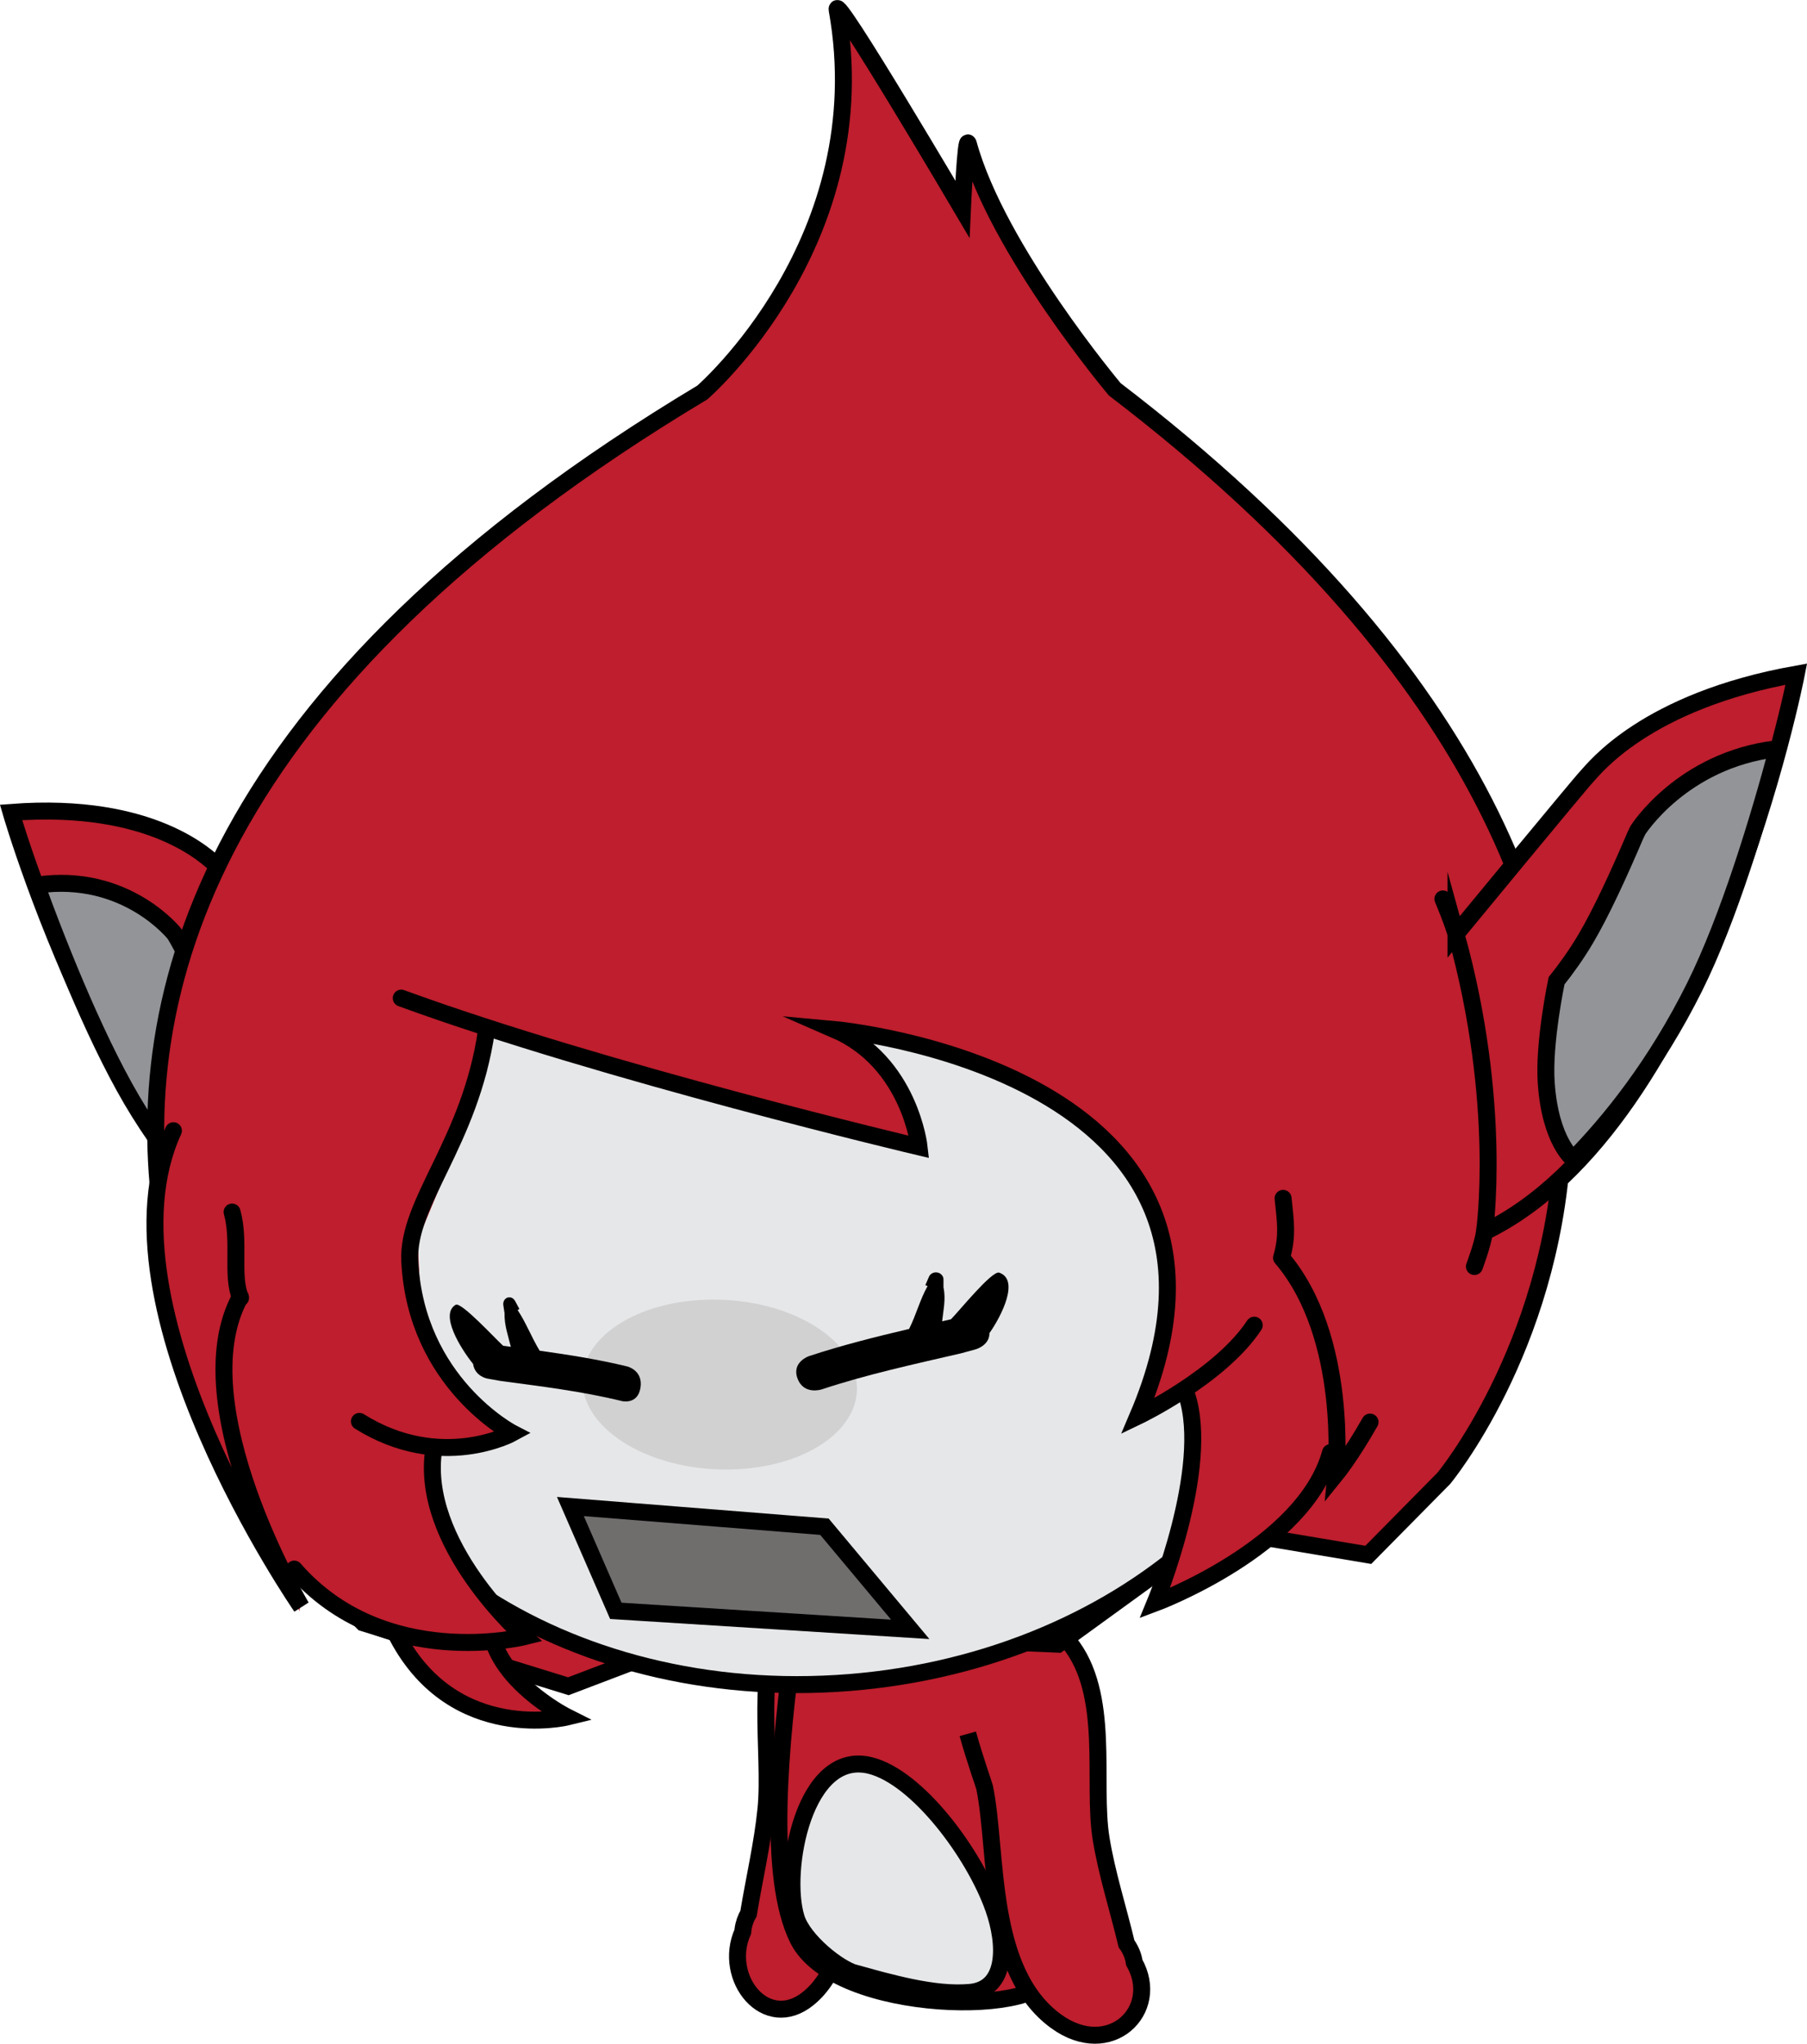 <svg version="1.1" xmlns="http://www.w3.org/2000/svg" xmlns:xlink="http://www.w3.org/1999/xlink" width="127.856" height="144.612" viewBox="0,0,127.856,144.612"><g transform="translate(-177.952,-96.898)"><g stroke-miterlimit="10"><path d="M239.612,218.275c-0.394,1.963 -0.833,3.578 -0.856,3.742c-0.622,4.594 0.28,13.111 -3.599,16.278c-3.01,2.457 -6.11,-1.456 -4.65,-4.71c0.005,-0.055 0.011,-0.11 0.018,-0.165c0.057,-0.415 0.194,-0.797 0.388,-1.124c0.401,-2.43 0.988,-4.93 1.235,-7.384c0.403,-3.995 -0.907,-10.408 1.424,-13.862c1.561,-2.313 5.253,-2.808 6.256,-0.269" fill="#be1e2d" stroke="#000000" stroke-width="1.2" stroke-linecap="butt"/><path d="M248.785,212.443c5.136,4.085 3.118,11.531 3.508,23.925c0.103,3.28 -15.216,3.113 -17.883,-2.261c-2.165,-4.362 -1.311,-13.639 -0.252,-21.392c0.413,-3.026 12.478,-1.98 14.627,-0.272z" fill="#be1e2d" stroke="#000000" stroke-width="1.2" stroke-linecap="butt"/><path d="M245.876,212.131c1.136,-2.405 5.697,-1.506 7.705,0.959c2.999,3.681 1.632,9.892 2.279,13.896c0.397,2.459 1.215,5.002 1.8,7.454c0.252,0.346 0.435,0.739 0.52,1.157c0.011,0.056 0.021,0.111 0.029,0.165c1.92,3.386 -1.745,6.921 -5.541,4.153c-4.892,-3.567 -4.107,-11.909 -5.046,-16.53c-0.034,-0.165 -0.635,-1.815 -1.195,-3.804" fill="#be1e2d" stroke="#000000" stroke-width="1.2" stroke-linecap="butt"/><path d="M238.489,236.53c-1.218,-0.324 -3.699,-2.322 -4.199,-3.923c-1.04,-3.336 0.578,-11.954 5.247,-10.781c3.341,0.839 7.362,6.246 8.723,10.132c0.895,2.557 0.947,5.68 -1.672,5.919c-2.572,0.234 -5.702,-0.708 -8.1,-1.346z" fill="#e6e7e8" stroke="#000000" stroke-width="1.2" stroke-linecap="butt"/><g stroke-linecap="round"><g stroke="#000000" stroke-width="1.2"><path d="M203.41,189.762c-15.557,-3.889 -24.677,-35.378 -24.677,-35.378c10.125,-0.772 13.993,3.302 14.501,3.701c0.508,0.4 9.784,9.224 9.784,9.224c-1.804,13.341 0.392,22.453 0.392,22.453zM203.61,164.486c0,0 -0.5,2.006 -0.63,3.105M203.41,189.762c0.22,0.917 0.924,2.362 0.924,2.362" fill="#be1e2d"/><path d="M197.149,186.108c-2.833,-2.179 -6.24,-5.527 -9.358,-10.522c-2.78,-4.454 -5.52,-11.3 -7.242,-16.004l0.068,-0.063c6.273,-0.885 9.689,3.465 9.689,3.465l0.207,0.344c1.365,2.531 2.836,5.077 4.05,6.718c0.716,0.97 1.49,1.825 2.215,2.541c0,0 1.331,4.324 1.453,7.317c0.186,4.428 -1.201,6.129 -1.201,6.129z" fill="#929497"/></g><path d="M264.078,205.041l-11.205,7.965l-24.248,-0.751l-10.488,4.035l-15.218,-5.258l-6.241,-8.573l-5.238,-10.166l-2.801,-12.608l1.156,-12.257l3.478,-9.221l5.262,-8.938l6.984,-7.98l7.818,-7.067l8.637,-6.442l6.017,-3.643l2.663,-2.698l2.988,-4.496l2.064,-4.401l1.841,-5.987l0.058,-8.188l4.275,5.874l4.357,7.511l0.416,-3.903l0.875,2.188l3.564,6.959l5.235,6.715l3.53,3.231l5.138,4.781l6.259,5.761l5.533,6.549l4.48,6.907l3.754,7.694l2.663,7.308l0.534,7.579l-0.076,7.613l-1.51,6.501l-2.968,7.927l-3.278,4.811l-5.517,6.427z" fill="#be1e2d" stroke="#8c8c8c" stroke-width="0"/><path d="M274.766,206.918l-10.745,-1.803l-11.199,8.124l-24.163,-1.015l-10.494,3.991l-14.518,-4.489c0,0 -45.623,-45.307 23.998,-87.055c0,0 12.462,-10.766 9.539,-27.092c-0.238,-1.328 8.865,14.123 8.865,14.123c0,0 0.235,-5.31 0.419,-4.634c2.045,7.493 10.359,17.377 10.359,17.377c53.395,40.829 23.285,77.056 23.285,77.056z" fill="none" stroke="#000000" stroke-width="1.2"/><g stroke="#000000" stroke-width="1.2"><path d="M280.973,162.989c0,0 8.777,-10.656 9.267,-11.162c0.49,-0.505 4.108,-5.317 14.813,-7.228c0,0 -6.163,31.791 -22.064,39.469c0,0 1.319,-9.084 -2.016,-21.08zM281.043,163.242c-0.255,-0.993 -0.997,-2.737 -0.997,-2.737M282.275,186.515c0,0 0.582,-1.533 0.714,-2.447" fill="#be1e2d"/><path d="M289.278,178.924c0,0 -1.639,-1.229 -1.922,-5.414c-0.196,-2.828 0.733,-7.214 0.733,-7.214c0.683,-0.857 1.402,-1.857 2.049,-2.95c1.096,-1.848 2.364,-4.61 3.523,-7.329l0.18,-0.375c0,0 3.114,-4.952 9.79,-5.757l0.078,0.041c-1.298,4.843 -3.432,11.951 -5.867,16.835c-2.731,5.478 -5.944,9.491 -8.68,12.263z" fill="#929497"/></g></g><g><path d="M271.926,185.259c0.757,15.799 -14.837,29.57 -34.828,30.759c-19.992,1.188 -36.812,-10.657 -37.568,-26.456c-0.757,-15.799 14.837,-29.57 34.828,-30.759c19.992,-1.188 36.812,10.657 37.568,26.456z" fill="#e6e7e8" stroke="#000000" stroke-width="1.2" stroke-linecap="butt"/><path d="M213.499,213.685l1.922,2.795l2.538,1.914l-1.765,0.48l-4.089,-0.883l-3.678,-2.128l-1.533,-2.537l-4.446,-2.458l-3.311,-2.337l0.022,2.379c-4.63,-9.682 -12.469,-19.801 -9.431,-32.979c26.802,-28.908 70.409,-34.264 84.575,-1.621c0.189,0.437 0.366,0.872 0.529,1.305c0.102,0.646 0.168,1.249 0.186,1.793c0.193,6.16 -0.407,12.211 -0.723,18.404c-0.021,0.408 -0.107,0.861 -0.233,1.337l-0.867,1.301l-0.216,-1.446l-2.676,4.918l-4.674,3.383l-5.551,2.416l1.293,-3.559l0.959,-5.766l-0.34,-4.767l-2.978,1.215l0.385,-1.793l0.868,-4.211l0.384,-3.431l-0.834,-3.851l-1.736,-3.928l-4.792,-4.322l-7.375,-4.015l-8.702,-1.525l1.914,1.328l2.696,2.978l1.111,3.812l-14.344,-3.93l-15.649,-4.059l-0.59,2.953l-2.485,6.129l-2.36,5.684l0.258,5.382l2.73,5.089l3.973,3.557l-3.035,0.764l-2.625,0.156l0.167,3.491l1.785,3.687l2.056,3.233l2.327,2.779z" fill="#be1e2d" stroke="#8c8c8c" stroke-width="0" stroke-linecap="butt"/><path d="M212.375,169.808c-1.159,7.971 -5.637,12.147 -5.429,16.334c0.428,8.619 7.262,12.16 7.262,12.16c0,0 -5.066,2.778 -10.826,-0.827" fill="none" stroke="#000000" stroke-width="1.2" stroke-linecap="round"/><path d="M194.969,188.741c-0.663,-1.596 -0.011,-3.981 -0.595,-6.08" fill="none" stroke="#000000" stroke-width="1.2" stroke-linecap="round"/><path d="M206.343,167.524c14.467,5.286 36.642,10.527 36.642,10.527c0,0 -0.649,-5.991 -5.989,-8.307c0,0 31.882,2.902 21.462,27.368c0,0 5.839,-2.792 8.24,-6.447" fill="none" stroke="#000000" stroke-width="1.2" stroke-linecap="round"/><path d="M268.738,181.692c0.193,1.792 0.311,2.624 -0.072,4.083" fill="none" stroke="#000000" stroke-width="1.2" stroke-linecap="round"/><path d="M272.093,199.68c-1.84,6.724 -12.42,10.656 -12.42,10.656c0,0 3.946,-9.54 2.252,-14.715" fill="none" stroke="#000000" stroke-width="1.2" stroke-linecap="round"/><path d="M194.956,188.658c-4.185,7.627 4.317,21.938 4.317,21.938c0,0 -14.742,-21.317 -9.051,-33.69" fill="none" stroke="#000000" stroke-width="1.2" stroke-linecap="round"/><path d="M274.89,197.521c-1.353,2.388 -2.412,3.691 -2.412,3.691c0,0 0.957,-9.683 -3.85,-15.316" fill="none" stroke="#000000" stroke-width="1.2" stroke-linecap="round"/><path d="M208.649,199.409c-1.072,6.743 6.403,13.299 6.403,13.299c0,0 -9.962,2.486 -16.282,-4.784" fill="none" stroke="#000000" stroke-width="1.2" stroke-linecap="round"/><path d="M212.878,213.114c1.112,3.23 5.201,5.276 5.201,5.276c0,0 -7.939,1.947 -11.99,-5.652" fill="none" stroke="#000000" stroke-width="1.2" stroke-linecap="round"/></g><path d="M238.578,194.868c0.247,3.32 -3.897,6.012 -9.256,6.012c-5.358,0 -9.902,-2.692 -10.149,-6.012c-0.247,-3.32 3.897,-6.012 9.256,-6.012c5.358,0 9.902,2.692 10.149,6.012z" fill-opacity="0.184" fill="#747475" stroke="#000000" stroke-width="0" stroke-linecap="butt"/><path d="M243.585,187.897l-0.16,-0.06l0.25,-0.584c0.076,-0.19 0.271,-0.325 0.5,-0.325c0.295,0 0.534,0.224 0.534,0.5v0.558c0.18,0.856 -0.014,1.6 -0.095,2.406c0.208,-0.048 0.416,-0.096 0.624,-0.144c0.558,-0.559 2.911,-3.472 3.414,-3.299c1.453,0.501 0.176,3.041 -0.691,4.281c0.011,0.877 -0.976,1.146 -0.976,1.146l-1.037,0.282c-3.311,0.767 -6.643,1.487 -9.86,2.553c0,0 -1.259,0.416 -1.703,-0.763c-0.444,-1.179 0.815,-1.595 0.815,-1.595c2.319,-0.764 4.692,-1.36 7.076,-1.92c0.513,-1.03 0.771,-2.082 1.31,-3.037z" fill="#000000" stroke="none" stroke-width="0.5" stroke-linecap="butt"/><path d="M216.134,192.473c2.079,0.29 4.155,0.617 6.212,1.117c0,0 1.116,0.273 0.925,1.497c-0.192,1.224 -1.308,0.951 -1.308,0.951c-2.853,-0.7 -5.75,-1.042 -8.637,-1.433l-0.91,-0.164c0,0 -0.866,-0.157 -0.991,-1.032c-0.915,-1.138 -2.37,-3.524 -1.231,-4.186c0.394,-0.229 2.806,2.407 3.359,2.901c0.181,0.025 0.363,0.049 0.544,0.073c-0.191,-0.793 -0.466,-1.512 -0.447,-2.386l-0.085,-0.556c-0.042,-0.275 0.124,-0.525 0.37,-0.558c0.192,-0.026 0.376,0.087 0.468,0.268l0.298,0.554l-0.124,0.078c0.596,0.89 0.973,1.909 1.559,2.877z" fill="#000000" stroke="none" stroke-width="0.5" stroke-linecap="butt"/><path d="M242.357,212.189l-20.833,-1.31l-3.214,-7.381l17.976,1.429z" fill="#706d6d" stroke="#000000" stroke-width="1.2" stroke-linecap="round"/></g></g></svg>
